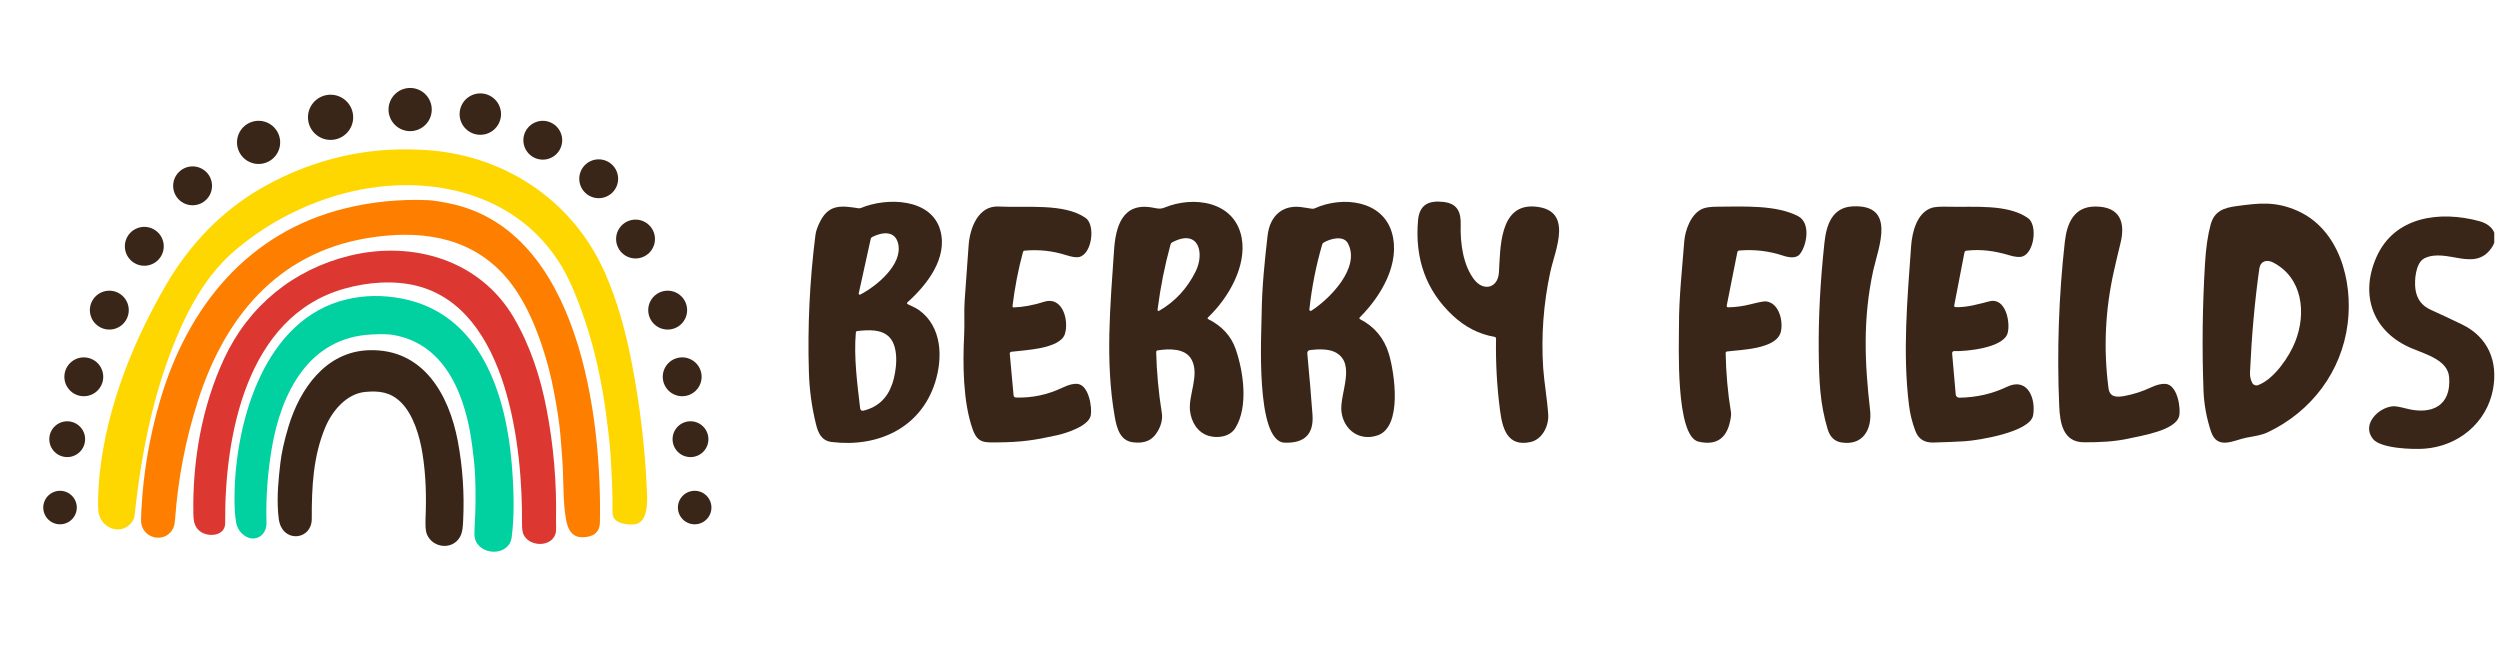 <svg xmlns="http://www.w3.org/2000/svg" xmlns:xlink="http://www.w3.org/1999/xlink" width="2048" zoomAndPan="magnify" viewBox="0 0 1536 397.5" height="530" preserveAspectRatio="xMidYMid meet" version="1.0"><defs><clipPath id="7074860465"><path d="M 496.746 123 L 578.746 123 L 578.746 272.41 L 496.746 272.41 Z M 496.746 123 " clip-rule="nonzero"/></clipPath><clipPath id="2a85edaafe"><path d="M 1455 133 L 1532.473 133 L 1532.473 275.863 L 1455 275.863 Z M 1455 133 " clip-rule="nonzero"/></clipPath><clipPath id="9b49ef42b2"><path d="M 238 54.039 L 266 54.039 L 266 81 L 238 81 Z M 238 54.039 " clip-rule="nonzero"/></clipPath></defs><g clip-path="url(#7074860465)"><path fill="#3a2618" d="M 557.848 186.977 C 560.18 188.137 562.586 189.059 564.52 190.453 C 578.844 200.625 579.348 219.824 574.52 235.004 C 565.617 262.996 539.332 275.062 510.922 271.555 C 504.629 270.754 502.645 265.895 501.34 260.613 C 498.746 250.145 497.297 239.504 496.984 228.723 C 496.121 200.461 497.461 172.305 501.027 144.25 C 501.316 141.918 502.355 139.035 504.117 135.648 C 509.512 125.305 517.348 126.375 527.438 127.957 C 528.004 128.039 528.531 127.957 529.051 127.742 C 544.934 121.145 572.164 121.754 577.707 141.457 C 582.461 158.344 569.676 174.891 557.66 185.633 C 557.066 186.16 557.133 186.598 557.848 186.934 Z M 528.547 180.988 C 538.367 175.938 554.766 162.586 551.844 149.801 C 549.922 141.285 541.711 142.652 535.855 145.617 C 535.418 145.832 535.098 146.227 534.988 146.711 L 527.602 180.27 C 527.535 180.633 527.75 180.961 528.105 181.055 C 528.254 181.07 528.398 181.055 528.531 181.004 Z M 548.152 236.02 C 550.812 228.258 552.668 213.879 546.539 207.273 C 541.695 202.031 533.418 202.707 526.762 203.383 C 526.25 203.426 525.871 203.82 525.832 204.332 C 524.504 219.363 526.719 235.789 528.484 250.984 C 528.59 251.867 529.391 252.477 530.254 252.379 C 530.32 252.379 530.387 252.379 530.441 252.336 C 539.273 250.145 545.164 244.699 548.113 236.035 Z M 548.152 236.02 " fill-opacity="1" fill-rule="nonzero"/></g><path fill="#3a2618" d="M 742.516 196.168 C 750.875 200.418 756.418 206.516 759.18 214.438 C 763.957 228.152 767.16 249.848 759.004 262.969 C 755.621 268.441 748.074 269.43 742.516 267.766 C 735.801 265.746 731.906 259.23 731.148 252.477 C 730.027 242.805 737.168 230.32 732.109 220.938 C 728.348 213.934 718.406 214.109 711.141 215.301 C 710.68 215.387 710.34 215.805 710.355 216.273 C 710.68 228.777 711.816 241.191 713.793 253.516 C 714.387 257.172 713.602 260.938 711.41 264.781 C 707.918 270.945 702.859 272.602 696.039 271.742 C 688.355 270.77 686.18 263.434 684.895 256.051 C 678.957 222.195 682.16 187.84 684.477 153.633 C 685.449 139.309 689.551 124.004 708.297 127.578 C 710.867 128.082 712.926 128.609 715.48 127.535 C 733.191 120.199 758.57 123.477 762.859 145.996 C 766.121 163.09 755.012 182.84 742.309 194.906 C 741.758 195.434 741.824 195.855 742.496 196.191 Z M 734.641 166.688 C 740.223 155.418 736.477 140.215 720.133 148.938 C 719.648 149.191 719.328 149.594 719.203 150.113 C 715.605 163.234 712.953 176.531 711.246 190.008 C 711.113 191.062 711.492 191.332 712.426 190.805 C 722.027 185.211 729.441 177.18 734.641 166.711 Z M 734.641 166.688 " fill-opacity="1" fill-rule="nonzero"/><path fill="#3a2618" d="M 835.727 196.168 C 844.555 200.73 850.402 207.797 853.312 217.363 C 856.746 228.738 861.902 262.262 846.344 267.516 C 835.266 271.242 825.66 264.172 824.211 253.137 C 822.762 242.277 833.543 223.59 820.625 216.547 C 816.375 214.23 809.91 214.488 805.066 215.047 C 803.715 215.195 803.09 215.953 803.215 217.32 C 804.457 230.523 805.527 242.996 806.395 254.75 C 807.273 266.695 801.551 272.434 789.227 271.973 C 771.137 271.258 775.035 204.766 775.156 192.945 C 775.332 176.449 776.969 160.824 778.809 144.711 C 780.191 132.535 788.238 125.141 800.898 127.445 C 802.621 127.766 804.375 128.016 806.121 128.246 C 806.664 128.312 807.191 128.246 807.719 128.016 C 824.969 120.215 849.523 123.121 855.207 143.07 C 860.52 161.77 848.617 181.852 835.535 194.906 C 835.016 195.434 835.098 195.855 835.75 196.191 Z M 805.676 190.914 C 816.879 183.738 836.105 164.438 828.148 149.504 C 825.414 144.355 817.109 146.688 813.172 149.109 C 812.777 149.355 812.496 149.719 812.371 150.18 C 808.559 163.277 805.93 176.59 804.473 190.156 C 804.434 190.602 804.73 190.98 805.172 191.035 C 805.363 191.035 805.527 191.02 805.699 190.914 Z M 805.676 190.914 " fill-opacity="1" fill-rule="nonzero"/><path fill="#3a2618" d="M 918.344 206.977 C 908.695 205.359 900.066 200.922 892.402 193.703 C 876.227 178.484 869.191 159.051 871.234 135.418 C 872.102 125.492 878.055 123.055 886.844 124.062 C 895.559 125.051 897.707 130.41 897.453 138.359 C 897.117 149.234 898.93 163.09 905.84 171.887 C 911.523 179.117 920.328 177.059 920.938 167.402 C 921.859 153.105 920.98 125.348 942.758 126.902 C 967.164 128.648 955.477 153.441 952.527 167 C 948.293 186.578 946.844 206.301 948.145 226.242 C 948.711 234.652 950.699 245.984 951.227 254.816 C 951.645 261.668 947.574 269.996 940.336 271.594 C 925.863 274.75 923.02 262.82 921.59 251.934 C 919.695 237.387 918.895 222.75 919.168 208.047 C 919.168 207.461 918.895 207.125 918.301 207.016 Z M 918.344 206.977 " fill-opacity="1" fill-rule="nonzero"/><path fill="#3a2618" d="M 1411.34 129.422 C 1437.344 140.824 1445.73 172.848 1442.402 198.918 C 1438.668 228.301 1420.242 252.812 1393.293 265.598 C 1389.305 267.492 1384.551 268.086 1380.188 268.902 C 1372.715 270.352 1362.352 276.742 1358.473 265.219 C 1355.699 256.941 1354.141 248.426 1353.82 239.676 C 1352.871 213.746 1353.195 187.824 1354.75 161.934 C 1355.32 152.348 1356.473 144.375 1358.227 137.98 C 1360.477 129.719 1366.168 127.66 1374.355 126.59 C 1387.73 124.82 1397.812 123.5 1411.355 129.422 Z M 1410.176 209.941 C 1417.145 192.387 1414.75 170.477 1396.406 161.176 C 1392.633 159.266 1388.777 160.527 1388.152 164.875 C 1385.328 184.898 1383.414 206.176 1382.402 228.738 C 1382.297 231.035 1382.715 233.152 1383.703 235.129 C 1384.379 236.52 1386 237.148 1387.434 236.605 C 1397.137 232.965 1406.535 219.215 1410.176 209.941 Z M 1410.176 209.941 " fill-opacity="1" fill-rule="nonzero"/><path fill="#3a2618" d="M 1122.902 263.688 C 1118.164 247.789 1117.637 234.504 1117.426 215.805 C 1117.219 194.883 1118.395 172.594 1120.965 148.895 C 1122.145 138.129 1125.703 127.43 1138.215 126.797 C 1165.422 125.41 1154.031 152.117 1150.949 166.055 C 1144.465 195.625 1145.645 222.938 1148.973 251.867 C 1150.34 263.77 1144.574 274.031 1131.262 271.824 C 1127.109 271.133 1124.336 268.441 1122.902 263.711 Z M 1122.902 263.688 " fill-opacity="1" fill-rule="nonzero"/><path fill="#3a2618" d="M 1201.477 188.723 C 1208.914 188.895 1215.461 186.836 1222.406 185.105 C 1232.414 182.652 1235.297 198.25 1233.484 204.684 C 1230.938 213.785 1208.008 215.977 1200.719 215.707 C 1200 215.68 1199.406 216.227 1199.391 216.926 C 1199.391 216.984 1199.391 217.051 1199.391 217.09 L 1201.598 242.371 C 1201.707 243.5 1202.652 244.363 1203.789 244.348 C 1214.234 244.199 1223.945 241.992 1232.941 237.715 C 1246.27 231.391 1250.883 245.566 1249.137 255.211 C 1247.258 265.539 1215.328 270.605 1207.035 271.109 C 1202.004 271.43 1195.578 271.676 1187.77 271.891 C 1182.332 272.016 1178.691 269.699 1176.855 264.891 C 1174.879 259.734 1173.551 254.414 1172.875 248.902 C 1168.914 216.645 1171.863 183.844 1174.176 151.359 C 1174.812 142.527 1177.746 130.707 1186.82 127.703 C 1188.625 127.094 1192.125 126.859 1197.266 127.008 C 1212.34 127.445 1233.277 125.113 1245.957 133.969 C 1252.02 138.195 1249.895 155.203 1242.586 157.586 C 1240.773 158.172 1237.973 157.898 1234.16 156.746 C 1225.633 154.176 1217.168 152.98 1208.254 154.012 C 1207.52 154.094 1207.078 154.488 1206.93 155.23 L 1200.676 187.652 C 1200.551 188.301 1200.801 188.641 1201.477 188.664 Z M 1201.477 188.723 " fill-opacity="1" fill-rule="nonzero"/><path fill="#3a2618" d="M 1295.445 238.414 C 1296.16 244.133 1300.477 244.156 1305.156 243.309 C 1310.863 242.262 1316.332 240.492 1321.605 238.012 C 1325.016 236.414 1327.965 235.68 1330.426 235.848 C 1337.922 236.309 1340.031 251.133 1338.871 255.672 C 1336.68 264.445 1315.914 267.641 1308.863 269.238 C 1299.148 271.445 1290.055 271.758 1280.344 271.742 C 1267.371 271.703 1265.602 259.543 1265.18 249.371 C 1263.746 215.656 1264.883 182.059 1268.633 148.559 C 1269.941 136.934 1274.363 126.82 1287.488 126.887 C 1302.625 126.945 1305.969 136.664 1302.832 149.355 C 1301.449 155.039 1300.098 160.691 1298.836 166.332 C 1293.441 190.129 1292.305 214.164 1295.445 238.391 Z M 1295.445 238.414 " fill-opacity="1" fill-rule="nonzero"/><path fill="#3a2618" d="M 622.922 188.871 C 628.586 188.68 634.734 187.543 641.414 185.441 C 653.199 181.746 656.867 197.43 654.215 205.336 C 651.141 214.504 628.816 215.137 621.555 216.102 C 620.703 216.207 620.324 216.672 620.418 217.535 L 622.73 242.805 C 622.812 243.73 623.34 244.199 624.262 244.238 C 634.246 244.551 643.852 242.492 653.117 238.035 C 656.66 236.332 659.625 235.613 662.047 235.871 C 669.066 236.605 671.105 250.59 670.16 255.277 C 668.852 261.777 655.332 266.086 649.625 267.367 C 635.383 270.539 627.359 271.676 612.977 271.801 C 604.781 271.891 600.613 272.352 597.566 263.645 C 591.602 246.785 591.48 223.359 592.387 205.648 C 592.738 198.5 592.195 191.102 592.699 184.371 C 593.562 173.121 594.363 161.852 595.137 150.602 C 595.836 140.594 600.805 126.168 613.629 126.887 C 630.121 127.809 653.645 124.613 666.996 133.887 C 673.125 138.156 671.043 155.898 663.102 157.898 C 661.438 158.32 658.703 157.941 654.906 156.719 C 646.691 154.109 638.273 153.211 629.594 153.984 C 629.008 154.027 628.645 154.348 628.496 154.91 C 625.574 165.766 623.449 176.777 622.098 187.949 C 622.016 188.598 622.312 188.91 622.961 188.895 Z M 622.922 188.871 " fill-opacity="1" fill-rule="nonzero"/><path fill="#3a2618" d="M 1060.25 217.023 C 1060.457 229.207 1061.535 241.289 1063.512 253.301 C 1063.742 254.75 1063.445 257.066 1062.633 260.262 C 1060.102 269.973 1053.762 273.68 1043.613 271.363 C 1029.27 268.125 1031.602 211.375 1031.562 200.055 C 1031.52 183.004 1033.48 165.723 1034.789 148.457 C 1035.293 141.688 1038.727 131.574 1045.844 128.336 C 1047.805 127.43 1051.023 126.984 1055.465 126.984 C 1070.738 126.945 1091.273 125.707 1104.855 132.875 C 1112.73 137.02 1110.078 151.211 1105.652 156.34 C 1103.438 158.902 1099.039 158.234 1095.645 157.117 C 1086.891 154.199 1077.879 153.121 1068.613 153.922 C 1067.938 153.984 1067.531 154.348 1067.41 155 L 1060.918 187.676 C 1060.777 188.449 1061.09 188.828 1061.891 188.812 C 1066.438 188.723 1070.941 188.113 1075.406 186.977 C 1080.613 185.656 1083.816 185.047 1085.012 185.172 C 1093.125 186.055 1095.695 197.348 1094.156 203.82 C 1091.559 214.652 1069.262 214.859 1061.156 215.938 C 1060.539 216.02 1060.227 216.375 1060.25 216.984 Z M 1060.25 217.023 " fill-opacity="1" fill-rule="nonzero"/><g clip-path="url(#2a85edaafe)"><path fill="#3a2618" d="M 1489.656 158.672 C 1484.137 161.324 1483.324 172.172 1484.016 177.496 C 1484.797 183.531 1487.871 187.773 1493.215 190.223 C 1499.664 193.16 1506.105 196.168 1512.488 199.242 C 1528.699 207.016 1534.977 222.113 1531.648 239.445 C 1527.738 259.84 1510.316 274.18 1489.574 275.672 C 1482.055 276.223 1462.641 275.508 1457.961 269.727 C 1450.68 260.707 1461.461 250.27 1470.258 249.602 C 1471.676 249.496 1474.344 249.957 1478.332 250.984 C 1494.164 255.152 1506.188 249.266 1504.738 231.645 C 1503.875 221.504 1491.254 217.93 1481.945 214.082 C 1458.176 204.242 1449.641 181.801 1460.004 158.129 C 1471.066 132.898 1499.137 129.324 1523.273 135.863 C 1531.879 138.195 1536.055 145.133 1530.496 152.742 C 1519.961 167.23 1503.266 152.184 1489.641 158.656 Z M 1489.656 158.672 " fill-opacity="1" fill-rule="nonzero"/></g><g clip-path="url(#9b49ef42b2)"><path fill="#3a2618" d="M 265.266 67.309 C 265.266 68.18 265.176 69.039 265.012 69.895 C 264.84 70.75 264.594 71.582 264.254 72.383 C 263.926 73.188 263.512 73.953 263.027 74.68 C 262.539 75.406 261.988 76.07 261.379 76.688 C 260.762 77.309 260.086 77.852 259.363 78.336 C 258.637 78.824 257.879 79.234 257.07 79.562 C 256.266 79.902 255.434 80.148 254.574 80.32 C 253.727 80.488 252.863 80.578 251.988 80.578 C 251.117 80.578 250.25 80.488 249.395 80.32 C 248.547 80.148 247.715 79.902 246.906 79.562 C 246.102 79.234 245.332 78.824 244.609 78.336 C 243.883 77.852 243.219 77.309 242.598 76.688 C 241.98 76.07 241.438 75.406 240.953 74.68 C 240.465 73.953 240.055 73.188 239.723 72.383 C 239.387 71.582 239.141 70.75 238.965 69.895 C 238.793 69.039 238.711 68.18 238.711 67.309 C 238.711 66.434 238.793 65.57 238.965 64.711 C 239.141 63.863 239.387 63.031 239.723 62.227 C 240.055 61.426 240.465 60.66 240.953 59.934 C 241.438 59.211 241.98 58.535 242.598 57.926 C 243.219 57.309 243.883 56.754 244.609 56.27 C 245.332 55.793 246.102 55.379 246.906 55.043 C 247.715 54.715 248.547 54.457 249.395 54.293 C 250.25 54.121 251.117 54.039 251.988 54.039 C 252.863 54.039 253.727 54.121 254.574 54.293 C 255.434 54.457 256.266 54.715 257.07 55.043 C 257.879 55.379 258.637 55.793 259.363 56.27 C 260.086 56.754 260.762 57.309 261.379 57.926 C 261.988 58.535 262.539 59.211 263.027 59.934 C 263.512 60.66 263.926 61.426 264.254 62.227 C 264.594 63.031 264.84 63.863 265.012 64.711 C 265.176 65.57 265.266 66.434 265.266 67.309 Z M 265.266 67.309 " fill-opacity="1" fill-rule="nonzero"/></g><path fill="#3a2618" d="M 307.836 70.102 C 307.836 70.934 307.754 71.762 307.59 72.578 C 307.426 73.402 307.188 74.195 306.863 74.969 C 306.543 75.742 306.156 76.477 305.688 77.168 C 305.227 77.859 304.699 78.5 304.105 79.094 C 303.512 79.688 302.871 80.215 302.176 80.676 C 301.484 81.137 300.754 81.531 299.977 81.855 C 299.203 82.176 298.414 82.414 297.59 82.578 C 296.773 82.734 295.941 82.816 295.109 82.816 C 294.27 82.816 293.445 82.734 292.621 82.578 C 291.809 82.414 291.008 82.176 290.234 81.855 C 289.469 81.531 288.734 81.137 288.035 80.676 C 287.344 80.215 286.699 79.688 286.105 79.094 C 285.516 78.5 284.988 77.859 284.527 77.168 C 284.062 76.477 283.668 75.742 283.348 74.969 C 283.027 74.195 282.789 73.402 282.621 72.578 C 282.457 71.762 282.383 70.934 282.383 70.102 C 282.383 69.27 282.457 68.438 282.621 67.621 C 282.789 66.797 283.027 66.008 283.348 65.23 C 283.668 64.457 284.062 63.723 284.527 63.031 C 284.988 62.34 285.516 61.699 286.105 61.105 C 286.699 60.512 287.344 59.984 288.035 59.523 C 288.734 59.062 289.469 58.668 290.234 58.344 C 291.008 58.023 291.809 57.785 292.621 57.621 C 293.445 57.465 294.27 57.383 295.109 57.383 C 295.941 57.383 296.773 57.465 297.59 57.621 C 298.414 57.785 299.203 58.023 299.977 58.344 C 300.754 58.668 301.484 59.062 302.176 59.523 C 302.871 59.984 303.512 60.512 304.105 61.105 C 304.699 61.699 305.227 62.34 305.688 63.031 C 306.156 63.723 306.543 64.457 306.863 65.23 C 307.188 66.008 307.426 66.797 307.59 67.621 C 307.754 68.438 307.836 69.27 307.836 70.102 Z M 307.836 70.102 " fill-opacity="1" fill-rule="nonzero"/><path fill="#3a2618" d="M 216.988 72.07 C 216.988 72.984 216.898 73.879 216.727 74.777 C 216.547 75.676 216.281 76.543 215.938 77.383 C 215.582 78.23 215.152 79.027 214.652 79.785 C 214.141 80.543 213.562 81.246 212.922 81.887 C 212.277 82.531 211.578 83.105 210.82 83.617 C 210.055 84.121 209.254 84.547 208.414 84.902 C 207.574 85.246 206.703 85.512 205.812 85.691 C 204.914 85.867 204.008 85.957 203.102 85.957 C 202.188 85.957 201.281 85.867 200.383 85.691 C 199.496 85.512 198.621 85.246 197.781 84.902 C 196.941 84.547 196.141 84.121 195.383 83.617 C 194.617 83.105 193.918 82.531 193.277 81.887 C 192.633 81.246 192.055 80.543 191.547 79.785 C 191.043 79.027 190.613 78.23 190.262 77.383 C 189.914 76.543 189.652 75.676 189.469 74.777 C 189.297 73.879 189.207 72.984 189.207 72.07 C 189.207 71.152 189.297 70.258 189.469 69.359 C 189.652 68.469 189.914 67.594 190.262 66.754 C 190.613 65.914 191.043 65.117 191.547 64.359 C 192.055 63.602 192.633 62.891 193.277 62.25 C 193.918 61.605 194.617 61.031 195.383 60.527 C 196.141 60.016 196.941 59.59 197.781 59.242 C 198.621 58.891 199.496 58.625 200.383 58.453 C 201.281 58.27 202.188 58.18 203.102 58.18 C 204.008 58.18 204.914 58.27 205.812 58.453 C 206.703 58.625 207.574 58.891 208.414 59.242 C 209.254 59.59 210.055 60.016 210.82 60.527 C 211.578 61.031 212.277 61.605 212.922 62.25 C 213.562 62.891 214.141 63.602 214.652 64.359 C 215.152 65.117 215.582 65.914 215.938 66.754 C 216.281 67.594 216.547 68.469 216.727 69.359 C 216.898 70.258 216.988 71.152 216.988 72.07 Z M 216.988 72.07 " fill-opacity="1" fill-rule="nonzero"/><path fill="#3a2618" d="M 172.141 87.48 C 172.141 88.352 172.059 89.211 171.883 90.066 C 171.711 90.922 171.465 91.746 171.125 92.555 C 170.797 93.359 170.383 94.129 169.898 94.844 C 169.422 95.57 168.867 96.246 168.25 96.855 C 167.633 97.473 166.965 98.023 166.242 98.508 C 165.516 98.988 164.75 99.398 163.953 99.727 C 163.145 100.066 162.312 100.312 161.457 100.484 C 160.605 100.66 159.742 100.742 158.871 100.742 C 157.996 100.742 157.141 100.66 156.281 100.484 C 155.426 100.312 154.602 100.066 153.797 99.727 C 152.988 99.398 152.223 98.988 151.496 98.508 C 150.773 98.023 150.105 97.473 149.488 96.855 C 148.879 96.246 148.324 95.57 147.84 94.844 C 147.355 94.129 146.949 93.359 146.613 92.555 C 146.281 91.746 146.027 90.922 145.855 90.066 C 145.691 89.211 145.609 88.352 145.609 87.48 C 145.609 86.605 145.691 85.75 145.855 84.895 C 146.027 84.035 146.281 83.215 146.613 82.406 C 146.949 81.598 147.355 80.84 147.84 80.117 C 148.324 79.391 148.879 78.715 149.488 78.105 C 150.105 77.488 150.773 76.938 151.496 76.449 C 152.223 75.973 152.988 75.562 153.797 75.23 C 154.602 74.895 155.426 74.648 156.281 74.473 C 157.141 74.309 157.996 74.219 158.871 74.219 C 159.742 74.219 160.605 74.309 161.457 74.473 C 162.312 74.648 163.145 74.895 163.953 75.23 C 164.75 75.562 165.516 75.973 166.242 76.449 C 166.965 76.938 167.633 77.488 168.25 78.105 C 168.867 78.715 169.422 79.391 169.898 80.117 C 170.383 80.84 170.797 81.598 171.125 82.406 C 171.465 83.215 171.711 84.035 171.883 84.895 C 172.059 85.75 172.141 86.605 172.141 87.48 Z M 172.141 87.48 " fill-opacity="1" fill-rule="nonzero"/><path fill="#3a2618" d="M 345.422 86.152 C 345.422 86.938 345.34 87.711 345.191 88.477 C 345.035 89.25 344.812 89.992 344.508 90.719 C 344.211 91.441 343.84 92.125 343.402 92.777 C 342.977 93.426 342.48 94.035 341.922 94.59 C 341.371 95.141 340.77 95.633 340.117 96.07 C 339.469 96.508 338.773 96.871 338.051 97.176 C 337.332 97.473 336.582 97.695 335.816 97.852 C 335.043 98 334.27 98.082 333.488 98.082 C 332.703 98.082 331.93 98 331.164 97.852 C 330.391 97.695 329.648 97.473 328.922 97.176 C 328.199 96.871 327.508 96.508 326.855 96.07 C 326.207 95.633 325.605 95.141 325.051 94.59 C 324.5 94.035 324.008 93.426 323.57 92.777 C 323.133 92.125 322.762 91.441 322.465 90.719 C 322.16 89.992 321.938 89.25 321.781 88.477 C 321.633 87.711 321.559 86.938 321.559 86.152 C 321.559 85.371 321.633 84.598 321.781 83.832 C 321.938 83.055 322.16 82.316 322.465 81.59 C 322.762 80.867 323.133 80.184 323.57 79.531 C 324.008 78.879 324.5 78.277 325.051 77.719 C 325.605 77.168 326.207 76.672 326.855 76.238 C 327.508 75.809 328.199 75.438 328.922 75.141 C 329.648 74.836 330.391 74.613 331.164 74.457 C 331.93 74.309 332.703 74.227 333.488 74.227 C 334.27 74.227 335.043 74.309 335.816 74.457 C 336.582 74.613 337.332 74.836 338.051 75.141 C 338.773 75.438 339.469 75.809 340.117 76.238 C 340.77 76.672 341.371 77.168 341.922 77.719 C 342.48 78.277 342.977 78.879 343.402 79.531 C 343.84 80.184 344.211 80.867 344.508 81.59 C 344.812 82.316 345.035 83.055 345.191 83.832 C 345.34 84.598 345.422 85.371 345.422 86.152 Z M 345.422 86.152 " fill-opacity="1" fill-rule="nonzero"/><path fill="#fed700" d="M 371.535 167.273 C 379.383 184.941 384.383 203.664 388.09 222.602 C 393.195 248.672 396.32 274.98 397.449 301.527 C 397.727 308.07 398.559 321.914 388.906 322.246 C 384.945 322.375 379.18 321.676 377.125 318.141 C 376.535 317.105 376.246 315.449 376.285 313.184 C 376.484 300.852 375.758 290.664 375.109 279.402 C 374.746 273.051 373.914 266.777 373.164 260.457 C 369.852 232.023 363.281 203.918 352.176 177.855 C 349.895 172.512 347.656 167.98 345.473 164.281 C 315.949 114.25 254.148 104.488 202.484 121.434 C 180.773 128.559 161.332 139.422 144.176 154.043 C 129.988 166.129 119.348 182.996 111.688 199.941 C 95.133 236.547 87.148 275.484 82.711 316.504 C 82.488 318.512 81.656 320.277 80.195 321.809 C 73.238 329.105 61.992 324.074 60.551 314.789 C 60.133 312.121 60.164 306.758 60.617 298.703 C 60.914 293.555 61.574 287.59 62.594 280.82 C 68.23 243.738 83.328 207.082 102.172 174.762 C 116.539 150.148 136.383 129.422 160.723 115.512 C 183.203 102.652 207.047 94.992 232.262 92.527 C 240.324 91.73 249.344 91.574 259.32 92.043 C 308.414 94.352 351.492 122.168 371.527 167.289 Z M 371.535 167.273 " fill-opacity="1" fill-rule="nonzero"/><path fill="#3a2618" d="M 379.777 109.836 C 379.777 110.617 379.703 111.391 379.547 112.156 C 379.398 112.934 379.168 113.672 378.871 114.398 C 378.566 115.125 378.207 115.816 377.77 116.465 C 377.332 117.117 376.84 117.719 376.285 118.27 C 375.727 118.832 375.125 119.324 374.473 119.754 C 373.824 120.188 373.133 120.559 372.406 120.855 C 371.684 121.16 370.941 121.383 370.168 121.539 C 369.398 121.688 368.625 121.77 367.844 121.77 C 367.055 121.77 366.277 121.688 365.512 121.539 C 364.738 121.383 363.996 121.16 363.273 120.855 C 362.547 120.559 361.855 120.188 361.203 119.754 C 360.555 119.324 359.953 118.832 359.402 118.27 C 358.84 117.719 358.348 117.117 357.91 116.465 C 357.473 115.816 357.109 115.125 356.805 114.398 C 356.508 113.672 356.277 112.934 356.129 112.156 C 355.973 111.391 355.898 110.617 355.898 109.836 C 355.898 109.055 355.973 108.27 356.129 107.504 C 356.277 106.738 356.508 105.988 356.805 105.266 C 357.109 104.539 357.473 103.855 357.91 103.203 C 358.348 102.555 358.84 101.953 359.402 101.391 C 359.953 100.84 360.555 100.348 361.203 99.91 C 361.855 99.473 362.547 99.109 363.273 98.805 C 363.996 98.508 364.738 98.277 365.512 98.129 C 366.277 97.973 367.055 97.898 367.844 97.898 C 368.625 97.898 369.398 97.973 370.168 98.129 C 370.941 98.277 371.684 98.508 372.406 98.805 C 373.133 99.109 373.824 99.473 374.473 99.91 C 375.125 100.348 375.727 100.84 376.285 101.391 C 376.84 101.953 377.332 102.555 377.77 103.203 C 378.207 103.855 378.566 104.539 378.871 105.266 C 379.168 105.988 379.398 106.738 379.547 107.504 C 379.703 108.27 379.777 109.055 379.777 109.836 Z M 379.777 109.836 " fill-opacity="1" fill-rule="nonzero"/><path fill="#3a2618" d="M 130.277 114.168 C 130.277 114.957 130.203 115.734 130.047 116.5 C 129.898 117.273 129.668 118.016 129.371 118.738 C 129.066 119.465 128.707 120.156 128.27 120.809 C 127.832 121.457 127.336 122.059 126.777 122.621 C 126.227 123.172 125.625 123.664 124.965 124.102 C 124.316 124.539 123.633 124.91 122.906 125.207 C 122.18 125.504 121.434 125.734 120.656 125.891 C 119.891 126.039 119.117 126.113 118.328 126.113 C 117.543 126.113 116.77 126.039 115.996 125.891 C 115.23 125.734 114.48 125.504 113.754 125.207 C 113.031 124.91 112.348 124.539 111.688 124.102 C 111.035 123.664 110.434 123.172 109.883 122.621 C 109.324 122.059 108.828 121.457 108.395 120.809 C 107.957 120.156 107.594 119.465 107.289 118.738 C 106.992 118.016 106.762 117.273 106.613 116.5 C 106.457 115.734 106.383 114.957 106.383 114.168 C 106.383 113.387 106.457 112.609 106.613 111.844 C 106.762 111.07 106.992 110.32 107.289 109.605 C 107.594 108.879 107.957 108.188 108.395 107.539 C 108.828 106.887 109.324 106.277 109.883 105.727 C 110.434 105.172 111.035 104.68 111.688 104.242 C 112.348 103.805 113.031 103.434 113.754 103.137 C 114.48 102.832 115.23 102.613 115.996 102.453 C 116.77 102.309 117.543 102.223 118.328 102.223 C 119.117 102.223 119.891 102.309 120.656 102.453 C 121.434 102.613 122.18 102.832 122.906 103.137 C 123.633 103.434 124.316 103.805 124.965 104.242 C 125.625 104.68 126.227 105.172 126.777 105.727 C 127.336 106.277 127.832 106.887 128.27 107.539 C 128.707 108.188 129.066 108.879 129.371 109.605 C 129.668 110.32 129.898 111.07 130.047 111.844 C 130.203 112.609 130.277 113.387 130.277 114.168 Z M 130.277 114.168 " fill-opacity="1" fill-rule="nonzero"/><path fill="#fe7e00" d="M 225.293 146.359 C 169.949 155.707 137.809 195.484 121.555 246.445 C 114.027 270.031 109.363 294.164 107.586 318.844 C 107.402 321.281 107.074 323.059 106.57 324.18 C 102.289 333.801 88.559 331.652 86.797 321.625 C 86.605 320.539 86.629 317.738 86.871 313.215 C 88.07 290.391 91.91 268.004 98.359 246.051 C 115.238 188.672 152.051 142.758 212.195 127.973 C 228.629 123.938 245.613 122.273 263.141 122.988 C 265.867 123.105 270.211 123.766 276.18 124.992 C 356.211 141.375 369.82 256.949 368.586 320.844 C 368.453 327.688 363.816 330.145 357.465 330.07 C 351.23 330.004 348.793 324.914 347.836 319.52 C 346.121 309.824 346.215 300.047 345.898 290.242 C 345.676 283.117 344.938 275.938 344.441 268.77 C 343.93 261.512 342.5 251.844 340.16 239.758 C 337.465 225.879 333.551 212.66 328.422 200.105 C 323.867 189 317.316 177.133 309.172 168.367 C 286.996 144.523 256.164 141.137 225.301 146.359 Z M 225.293 146.359 " fill-opacity="1" fill-rule="nonzero"/><path fill="#3a2618" d="M 402.414 146.859 C 402.414 147.645 402.332 148.418 402.184 149.184 C 402.027 149.957 401.805 150.699 401.5 151.426 C 401.203 152.148 400.832 152.84 400.395 153.492 C 399.961 154.141 399.465 154.742 398.914 155.297 C 398.363 155.848 397.754 156.352 397.102 156.777 C 396.449 157.215 395.766 157.586 395.043 157.883 C 394.316 158.188 393.566 158.41 392.801 158.566 C 392.027 158.715 391.254 158.797 390.473 158.797 C 389.688 158.797 388.914 158.715 388.141 158.566 C 387.375 158.41 386.625 158.188 385.898 157.883 C 385.176 157.586 384.492 157.215 383.84 156.777 C 383.18 156.352 382.578 155.848 382.027 155.297 C 381.477 154.742 380.98 154.141 380.547 153.492 C 380.109 152.84 379.738 152.148 379.441 151.426 C 379.137 150.699 378.914 149.957 378.758 149.184 C 378.609 148.418 378.527 147.645 378.527 146.859 C 378.527 146.078 378.609 145.297 378.758 144.531 C 378.914 143.766 379.137 143.016 379.441 142.289 C 379.738 141.566 380.109 140.879 380.547 140.23 C 380.98 139.578 381.477 138.969 382.027 138.418 C 382.578 137.867 383.18 137.371 383.84 136.934 C 384.492 136.5 385.176 136.137 385.898 135.832 C 386.625 135.535 387.375 135.305 388.141 135.156 C 388.914 135 389.688 134.926 390.473 134.926 C 391.254 134.926 392.027 135 392.801 135.156 C 393.566 135.305 394.316 135.535 395.043 135.832 C 395.766 136.137 396.449 136.5 397.102 136.934 C 397.754 137.371 398.363 137.867 398.914 138.418 C 399.465 138.969 399.961 139.578 400.395 140.23 C 400.832 140.879 401.203 141.566 401.5 142.289 C 401.805 143.016 402.027 143.766 402.184 144.531 C 402.332 145.297 402.414 146.078 402.414 146.859 Z M 402.414 146.859 " fill-opacity="1" fill-rule="nonzero"/><path fill="#3a2618" d="M 100.609 151.324 C 100.609 152.117 100.535 152.891 100.379 153.656 C 100.23 154.43 100 155.172 99.703 155.898 C 99.398 156.621 99.027 157.312 98.598 157.965 C 98.164 158.613 97.66 159.215 97.109 159.777 C 96.555 160.328 95.945 160.824 95.297 161.258 C 94.645 161.695 93.953 162.066 93.227 162.363 C 92.504 162.668 91.762 162.891 90.988 163.047 C 90.223 163.195 89.449 163.27 88.656 163.27 C 87.875 163.27 87.102 163.195 86.324 163.047 C 85.559 162.891 84.809 162.668 84.086 162.363 C 83.359 162.066 82.668 161.695 82.016 161.258 C 81.367 160.824 80.766 160.328 80.207 159.777 C 79.652 159.215 79.16 158.613 78.723 157.965 C 78.285 157.312 77.914 156.621 77.617 155.898 C 77.312 155.172 77.09 154.43 76.934 153.656 C 76.785 152.891 76.711 152.117 76.711 151.324 C 76.711 150.543 76.785 149.77 76.934 149.004 C 77.09 148.227 77.312 147.48 77.617 146.762 C 77.914 146.039 78.285 145.344 78.723 144.695 C 79.16 144.043 79.652 143.434 80.207 142.883 C 80.766 142.332 81.367 141.836 82.016 141.398 C 82.668 140.965 83.359 140.594 84.086 140.297 C 84.809 139.992 85.559 139.77 86.324 139.613 C 87.102 139.465 87.875 139.383 88.656 139.383 C 89.449 139.383 90.223 139.465 90.988 139.613 C 91.762 139.77 92.504 139.992 93.227 140.297 C 93.953 140.594 94.645 140.965 95.297 141.398 C 95.945 141.836 96.555 142.332 97.109 142.883 C 97.66 143.434 98.164 144.043 98.598 144.695 C 99.027 145.344 99.398 146.039 99.703 146.762 C 100 147.48 100.23 148.227 100.379 149.004 C 100.535 149.77 100.609 150.543 100.609 151.324 Z M 100.609 151.324 " fill-opacity="1" fill-rule="nonzero"/><path fill="#dc3731" d="M 137.727 220.293 C 152.809 187.973 180.246 165.492 215.02 157.059 C 253.809 147.66 295.051 159.875 315.703 195.211 C 325.719 212.344 331.988 231.504 335.742 250.938 C 340.109 273.504 342.062 296.281 341.617 319.262 C 341.582 321.395 341.922 325.977 341.336 327.863 C 338.637 336.535 324.938 335.961 321.586 328.25 C 320.977 326.867 320.695 324.535 320.719 321.266 C 321.113 275.895 312.27 189.77 256.133 175.625 C 241.906 172.043 225.945 173.352 211.832 177.289 C 151.004 194.25 137.945 268.496 138.344 321.414 C 138.398 329.172 128.508 330.152 123.539 326.867 C 119.555 324.238 118.879 320.555 118.797 315.637 C 118.234 283.547 123.887 249.965 137.742 220.293 Z M 137.727 220.293 " fill-opacity="1" fill-rule="nonzero"/><path fill="#3a2618" d="M 79.117 190.543 C 79.117 191.324 79.035 192.098 78.887 192.875 C 78.73 193.641 78.508 194.391 78.203 195.113 C 77.906 195.84 77.535 196.523 77.102 197.18 C 76.664 197.832 76.168 198.434 75.617 198.984 C 75.059 199.547 74.457 200.039 73.805 200.477 C 73.156 200.914 72.461 201.273 71.738 201.578 C 71.012 201.875 70.262 202.105 69.496 202.254 C 68.73 202.41 67.949 202.484 67.168 202.484 C 66.383 202.484 65.602 202.41 64.836 202.254 C 64.07 202.105 63.32 201.875 62.594 201.578 C 61.871 201.273 61.18 200.914 60.527 200.477 C 59.875 200.039 59.266 199.547 58.715 198.984 C 58.164 198.434 57.668 197.832 57.23 197.18 C 56.797 196.523 56.426 195.84 56.129 195.113 C 55.824 194.391 55.602 193.641 55.445 192.875 C 55.289 192.098 55.215 191.324 55.215 190.543 C 55.215 189.758 55.289 188.977 55.445 188.211 C 55.602 187.445 55.824 186.695 56.129 185.969 C 56.426 185.246 56.797 184.562 57.23 183.902 C 57.668 183.254 58.164 182.652 58.715 182.098 C 59.266 181.539 59.875 181.043 60.527 180.609 C 61.18 180.172 61.871 179.809 62.594 179.504 C 63.32 179.207 64.07 178.977 64.836 178.828 C 65.602 178.672 66.383 178.598 67.168 178.598 C 67.949 178.598 68.73 178.672 69.496 178.828 C 70.262 178.977 71.012 179.207 71.738 179.504 C 72.461 179.809 73.156 180.172 73.805 180.609 C 74.457 181.043 75.059 181.539 75.617 182.098 C 76.168 182.652 76.664 183.254 77.102 183.902 C 77.535 184.562 77.906 185.246 78.203 185.969 C 78.508 186.695 78.73 187.445 78.887 188.211 C 79.035 188.977 79.117 189.758 79.117 190.543 Z M 79.117 190.543 " fill-opacity="1" fill-rule="nonzero"/><path fill="#3a2618" d="M 422.168 190.543 C 422.168 191.324 422.094 192.098 421.938 192.875 C 421.789 193.641 421.559 194.391 421.262 195.113 C 420.957 195.84 420.594 196.523 420.156 197.18 C 419.719 197.832 419.227 198.434 418.668 198.984 C 418.113 199.547 417.512 200.039 416.863 200.477 C 416.203 200.914 415.52 201.273 414.793 201.578 C 414.07 201.875 413.32 202.105 412.555 202.254 C 411.781 202.41 411.004 202.484 410.223 202.484 C 409.434 202.484 408.656 202.41 407.891 202.254 C 407.117 202.105 406.367 201.875 405.645 201.578 C 404.918 201.273 404.234 200.914 403.586 200.477 C 402.926 200.039 402.324 199.547 401.773 198.984 C 401.211 198.434 400.719 197.832 400.281 197.18 C 399.844 196.523 399.48 195.84 399.176 195.113 C 398.879 194.391 398.648 193.641 398.5 192.875 C 398.344 192.098 398.27 191.324 398.27 190.543 C 398.27 189.758 398.344 188.977 398.5 188.211 C 398.648 187.445 398.879 186.695 399.176 185.969 C 399.48 185.246 399.844 184.562 400.281 183.902 C 400.719 183.254 401.211 182.652 401.773 182.098 C 402.324 181.539 402.926 181.043 403.586 180.609 C 404.234 180.172 404.918 179.809 405.645 179.504 C 406.367 179.207 407.117 178.977 407.891 178.828 C 408.656 178.672 409.434 178.598 410.223 178.598 C 411.004 178.598 411.781 178.672 412.555 178.828 C 413.32 178.977 414.07 179.207 414.793 179.504 C 415.52 179.809 416.203 180.172 416.863 180.609 C 417.512 181.043 418.113 181.539 418.668 182.098 C 419.227 182.652 419.719 183.254 420.156 183.902 C 420.594 184.562 420.957 185.246 421.262 185.969 C 421.559 186.695 421.789 187.445 421.938 188.211 C 422.094 188.977 422.168 189.758 422.168 190.543 Z M 422.168 190.543 " fill-opacity="1" fill-rule="nonzero"/><path fill="#01d1a0" d="M 228.109 205.523 C 189.57 207.438 172.848 241.48 167.066 274.914 C 164.422 290.242 163.309 305.672 163.73 321.223 C 163.941 329.039 156.438 333.762 149.934 328.875 C 147.355 326.949 145.758 324.395 145.129 321.215 C 144.266 316.883 143.934 310.562 144.125 302.277 C 145.113 258.086 162.66 195.906 212.914 183.961 C 223.91 181.34 235.285 181.184 247.047 183.465 C 295.504 192.883 310.809 242.508 314.387 284.691 C 315.652 299.715 316.246 315.621 314.387 330.055 C 312.812 342.195 294.254 341.586 291.707 330.539 C 291.43 329.328 291.395 327.023 291.609 323.613 C 292.262 313.035 292.359 302.457 291.898 291.883 C 291.652 286.141 290.895 280.27 290.176 274.453 C 286.527 245.203 274.906 211.391 241.363 205.746 C 238.652 205.277 234.23 205.203 228.109 205.516 Z M 228.109 205.523 " fill-opacity="1" fill-rule="nonzero"/><path fill="#3a2618" d="M 199.922 262.387 C 192.426 280.203 191.488 298.977 191.547 318.75 C 191.578 331.328 175.598 333.496 171.918 321.742 C 171.406 320.102 171.051 317.836 170.863 314.961 C 170.105 303.66 171.109 295.02 172.207 284.871 C 172.898 278.496 174.594 270.863 177.289 261.957 C 184.215 239.051 200.055 216.051 226.578 215.172 C 260.07 214.059 275.887 242.461 281.281 271.066 C 284.262 286.914 285.367 303.07 284.574 319.527 C 284.41 323.02 284.297 326.707 282.746 329.633 C 278.086 338.422 265.258 336.699 262.098 327.754 C 261.496 326.035 261.289 322.918 261.461 318.391 C 262.004 304.863 261.699 291.832 259.535 278.449 C 257.812 267.805 253.91 254.559 246.238 247.082 C 239.93 240.945 233.16 239.996 224.492 240.789 C 213.027 241.836 204.223 252.215 199.922 262.402 Z M 199.922 262.387 " fill-opacity="1" fill-rule="nonzero"/><path fill="#3a2618" d="M 63.434 231.504 C 63.434 232.289 63.352 233.07 63.203 233.836 C 63.047 234.602 62.824 235.352 62.52 236.078 C 62.223 236.801 61.852 237.484 61.418 238.137 C 60.98 238.785 60.484 239.387 59.934 239.949 C 59.383 240.5 58.781 240.992 58.121 241.43 C 57.473 241.867 56.789 242.23 56.062 242.535 C 55.336 242.832 54.59 243.062 53.82 243.211 C 53.055 243.367 52.273 243.441 51.492 243.441 C 50.707 243.441 49.934 243.367 49.16 243.211 C 48.395 243.062 47.645 242.832 46.918 242.535 C 46.195 242.23 45.512 241.867 44.859 241.43 C 44.211 240.992 43.602 240.5 43.047 239.949 C 42.496 239.387 42 238.785 41.566 238.137 C 41.129 237.484 40.758 236.801 40.461 236.078 C 40.156 235.352 39.934 234.602 39.777 233.836 C 39.629 233.07 39.547 232.289 39.547 231.504 C 39.547 230.723 39.629 229.949 39.777 229.184 C 39.934 228.406 40.156 227.668 40.461 226.941 C 40.758 226.215 41.129 225.523 41.566 224.875 C 42 224.223 42.496 223.621 43.047 223.07 C 43.602 222.512 44.211 222.016 44.859 221.586 C 45.512 221.152 46.195 220.781 46.918 220.484 C 47.645 220.18 48.395 219.957 49.16 219.801 C 49.934 219.652 50.707 219.57 51.492 219.57 C 52.273 219.57 53.055 219.652 53.82 219.801 C 54.59 219.957 55.336 220.18 56.062 220.484 C 56.789 220.781 57.473 221.152 58.121 221.586 C 58.781 222.016 59.383 222.512 59.934 223.07 C 60.484 223.621 60.98 224.223 61.418 224.875 C 61.852 225.523 62.223 226.215 62.52 226.941 C 62.824 227.668 63.047 228.406 63.203 229.184 C 63.352 229.949 63.434 230.723 63.434 231.504 Z M 63.434 231.504 " fill-opacity="1" fill-rule="nonzero"/><path fill="#3a2618" d="M 431.078 231.496 C 431.078 232.277 431.004 233.055 430.848 233.828 C 430.691 234.594 430.469 235.344 430.164 236.066 C 429.867 236.785 429.496 237.477 429.062 238.129 C 428.633 238.777 428.141 239.379 427.578 239.941 C 427.027 240.492 426.426 240.984 425.773 241.422 C 425.117 241.859 424.434 242.223 423.707 242.527 C 422.984 242.824 422.234 243.055 421.469 243.203 C 420.699 243.359 419.918 243.434 419.137 243.434 C 418.352 243.434 417.578 243.359 416.805 243.203 C 416.039 243.055 415.289 242.824 414.562 242.527 C 413.848 242.223 413.156 241.859 412.504 241.422 C 411.855 240.984 411.246 240.492 410.691 239.941 C 410.141 239.379 409.648 238.777 409.211 238.129 C 408.773 237.477 408.402 236.785 408.105 236.066 C 407.801 235.344 407.578 234.594 407.422 233.828 C 407.273 233.055 407.199 232.277 407.199 231.496 C 407.199 230.715 407.273 229.941 407.422 229.164 C 407.578 228.398 407.801 227.66 408.105 226.934 C 408.402 226.207 408.773 225.516 409.211 224.867 C 409.648 224.215 410.141 223.613 410.691 223.062 C 411.246 222.5 411.855 222.008 412.504 221.57 C 413.156 221.145 413.848 220.773 414.562 220.477 C 415.289 220.172 416.039 219.949 416.805 219.793 C 417.578 219.645 418.352 219.562 419.137 219.562 C 419.918 219.562 420.699 219.645 421.469 219.793 C 422.234 219.949 422.984 220.172 423.707 220.477 C 424.434 220.773 425.117 221.145 425.773 221.57 C 426.426 222.008 427.027 222.5 427.578 223.062 C 428.141 223.613 428.633 224.215 429.062 224.867 C 429.496 225.516 429.867 226.207 430.164 226.934 C 430.469 227.66 430.691 228.398 430.848 229.164 C 431.004 229.941 431.078 230.715 431.078 231.496 Z M 431.078 231.496 " fill-opacity="1" fill-rule="nonzero"/><path fill="#3a2618" d="M 52.297 269.84 C 52.297 270.559 52.223 271.273 52.086 271.98 C 51.945 272.691 51.738 273.383 51.457 274.051 C 51.188 274.715 50.84 275.352 50.445 275.953 C 50.043 276.547 49.59 277.105 49.078 277.617 C 48.566 278.125 48.008 278.578 47.406 278.984 C 46.805 279.387 46.168 279.727 45.504 279.996 C 44.836 280.277 44.152 280.484 43.445 280.621 C 42.734 280.762 42.02 280.836 41.293 280.836 C 40.57 280.836 39.859 280.762 39.152 280.621 C 38.445 280.484 37.75 280.277 37.086 279.996 C 36.418 279.727 35.781 279.387 35.18 278.984 C 34.582 278.578 34.027 278.125 33.52 277.617 C 33.008 277.105 32.547 276.547 32.148 275.953 C 31.746 275.352 31.41 274.715 31.129 274.051 C 30.855 273.383 30.645 272.691 30.504 271.98 C 30.363 271.273 30.289 270.559 30.289 269.84 C 30.289 269.117 30.363 268.398 30.504 267.691 C 30.645 266.98 30.855 266.297 31.129 265.633 C 31.41 264.965 31.746 264.328 32.148 263.727 C 32.547 263.129 33.008 262.574 33.52 262.062 C 34.027 261.555 34.582 261.102 35.18 260.695 C 35.781 260.293 36.418 259.957 37.086 259.676 C 37.75 259.402 38.445 259.199 39.152 259.051 C 39.859 258.91 40.57 258.844 41.293 258.844 C 42.02 258.844 42.734 258.91 43.445 259.051 C 44.152 259.199 44.836 259.402 45.504 259.676 C 46.168 259.957 46.805 260.293 47.406 260.695 C 48.008 261.102 48.566 261.555 49.078 262.062 C 49.59 262.574 50.043 263.129 50.445 263.727 C 50.84 264.328 51.188 264.965 51.457 265.633 C 51.738 266.297 51.945 266.98 52.086 267.691 C 52.223 268.398 52.297 269.117 52.297 269.84 Z M 52.297 269.84 " fill-opacity="1" fill-rule="nonzero"/><path fill="#3a2618" d="M 435.246 269.84 C 435.246 270.566 435.172 271.273 435.035 271.988 C 434.895 272.699 434.688 273.383 434.406 274.051 C 434.137 274.715 433.789 275.352 433.395 275.953 C 432.992 276.555 432.539 277.113 432.02 277.625 C 431.508 278.137 430.957 278.59 430.355 278.992 C 429.754 279.395 429.117 279.734 428.453 280.004 C 427.785 280.285 427.094 280.492 426.383 280.629 C 425.676 280.77 424.961 280.844 424.234 280.844 C 423.508 280.844 422.793 280.77 422.086 280.629 C 421.375 280.492 420.691 280.285 420.023 280.004 C 419.352 279.734 418.715 279.395 418.113 278.992 C 417.512 278.59 416.961 278.137 416.449 277.625 C 415.941 277.113 415.477 276.555 415.082 275.953 C 414.68 275.352 414.34 274.715 414.062 274.051 C 413.781 273.383 413.574 272.699 413.438 271.988 C 413.297 271.273 413.223 270.566 413.223 269.84 C 413.223 269.117 413.297 268.398 413.438 267.691 C 413.574 266.98 413.781 266.297 414.062 265.633 C 414.34 264.957 414.68 264.32 415.082 263.719 C 415.477 263.129 415.941 262.566 416.449 262.055 C 416.961 261.547 417.512 261.094 418.113 260.688 C 418.715 260.285 419.352 259.949 420.023 259.668 C 420.691 259.395 421.375 259.18 422.086 259.043 C 422.793 258.902 423.508 258.836 424.234 258.836 C 424.961 258.836 425.676 258.902 426.383 259.043 C 427.094 259.18 427.785 259.395 428.453 259.668 C 429.117 259.949 429.754 260.285 430.355 260.688 C 430.957 261.094 431.508 261.547 432.02 262.055 C 432.539 262.566 432.992 263.129 433.395 263.719 C 433.789 264.32 434.137 264.957 434.406 265.633 C 434.688 266.297 434.895 266.98 435.035 267.691 C 435.172 268.398 435.246 269.117 435.246 269.84 Z M 435.246 269.84 " fill-opacity="1" fill-rule="nonzero"/><path fill="#3a2618" d="M 47.184 311.832 C 47.184 312.516 47.117 313.184 46.984 313.844 C 46.855 314.512 46.656 315.152 46.391 315.777 C 46.137 316.406 45.816 316.996 45.445 317.559 C 45.066 318.117 44.637 318.637 44.16 319.113 C 43.684 319.594 43.164 320.02 42.602 320.398 C 42.043 320.77 41.441 321.09 40.824 321.348 C 40.199 321.609 39.555 321.801 38.887 321.93 C 38.223 322.062 37.555 322.129 36.879 322.129 C 36.203 322.129 35.535 322.062 34.867 321.93 C 34.203 321.801 33.559 321.609 32.934 321.348 C 32.316 321.09 31.715 320.77 31.152 320.398 C 30.594 320.02 30.074 319.594 29.598 319.113 C 29.117 318.637 28.691 318.117 28.312 317.559 C 27.941 316.996 27.621 316.406 27.363 315.777 C 27.102 315.152 26.902 314.512 26.773 313.844 C 26.641 313.184 26.574 312.516 26.574 311.832 C 26.574 311.156 26.641 310.488 26.773 309.832 C 26.902 309.164 27.102 308.52 27.363 307.895 C 27.621 307.27 27.941 306.676 28.312 306.117 C 28.691 305.555 29.117 305.039 29.598 304.559 C 30.074 304.082 30.594 303.652 31.152 303.273 C 31.715 302.902 32.316 302.582 32.934 302.328 C 33.559 302.062 34.203 301.875 34.867 301.742 C 35.535 301.609 36.203 301.543 36.879 301.543 C 37.555 301.543 38.223 301.609 38.887 301.742 C 39.555 301.875 40.199 302.062 40.824 302.328 C 41.441 302.582 42.043 302.902 42.602 303.273 C 43.164 303.652 43.684 304.082 44.16 304.559 C 44.637 305.039 45.066 305.555 45.445 306.117 C 45.816 306.676 46.137 307.27 46.391 307.895 C 46.656 308.52 46.855 309.164 46.984 309.832 C 47.117 310.488 47.184 311.156 47.184 311.832 Z M 47.184 311.832 " fill-opacity="1" fill-rule="nonzero"/><path fill="#3a2618" d="M 437.109 311.832 C 437.109 312.516 437.043 313.184 436.902 313.844 C 436.77 314.512 436.582 315.152 436.316 315.777 C 436.062 316.406 435.742 316.996 435.371 317.559 C 434.992 318.117 434.562 318.637 434.086 319.113 C 433.609 319.594 433.09 320.02 432.527 320.398 C 431.961 320.77 431.367 321.09 430.75 321.348 C 430.125 321.609 429.473 321.801 428.812 321.93 C 428.148 322.062 427.48 322.129 426.805 322.129 C 426.129 322.129 425.453 322.062 424.793 321.93 C 424.129 321.801 423.484 321.609 422.859 321.348 C 422.234 321.09 421.641 320.77 421.078 320.398 C 420.52 320.02 420 319.594 419.523 319.113 C 419.047 318.637 418.617 318.117 418.238 317.559 C 417.859 316.996 417.547 316.406 417.289 315.777 C 417.027 315.152 416.828 314.512 416.699 313.844 C 416.566 313.184 416.5 312.516 416.5 311.832 C 416.5 311.156 416.566 310.488 416.699 309.832 C 416.828 309.164 417.027 308.52 417.289 307.895 C 417.547 307.27 417.859 306.676 418.238 306.117 C 418.617 305.555 419.047 305.039 419.523 304.559 C 420 304.082 420.52 303.652 421.078 303.273 C 421.641 302.902 422.234 302.582 422.859 302.328 C 423.484 302.062 424.129 301.875 424.793 301.742 C 425.453 301.609 426.129 301.543 426.805 301.543 C 427.48 301.543 428.148 301.609 428.812 301.742 C 429.473 301.875 430.125 302.062 430.75 302.328 C 431.367 302.582 431.961 302.902 432.527 303.273 C 433.09 303.652 433.609 304.082 434.086 304.559 C 434.562 305.039 434.992 305.555 435.371 306.117 C 435.742 306.676 436.062 307.27 436.316 307.895 C 436.582 308.52 436.77 309.164 436.902 309.832 C 437.043 310.488 437.109 311.156 437.109 311.832 Z M 437.109 311.832 " fill-opacity="1" fill-rule="nonzero"/></svg>
